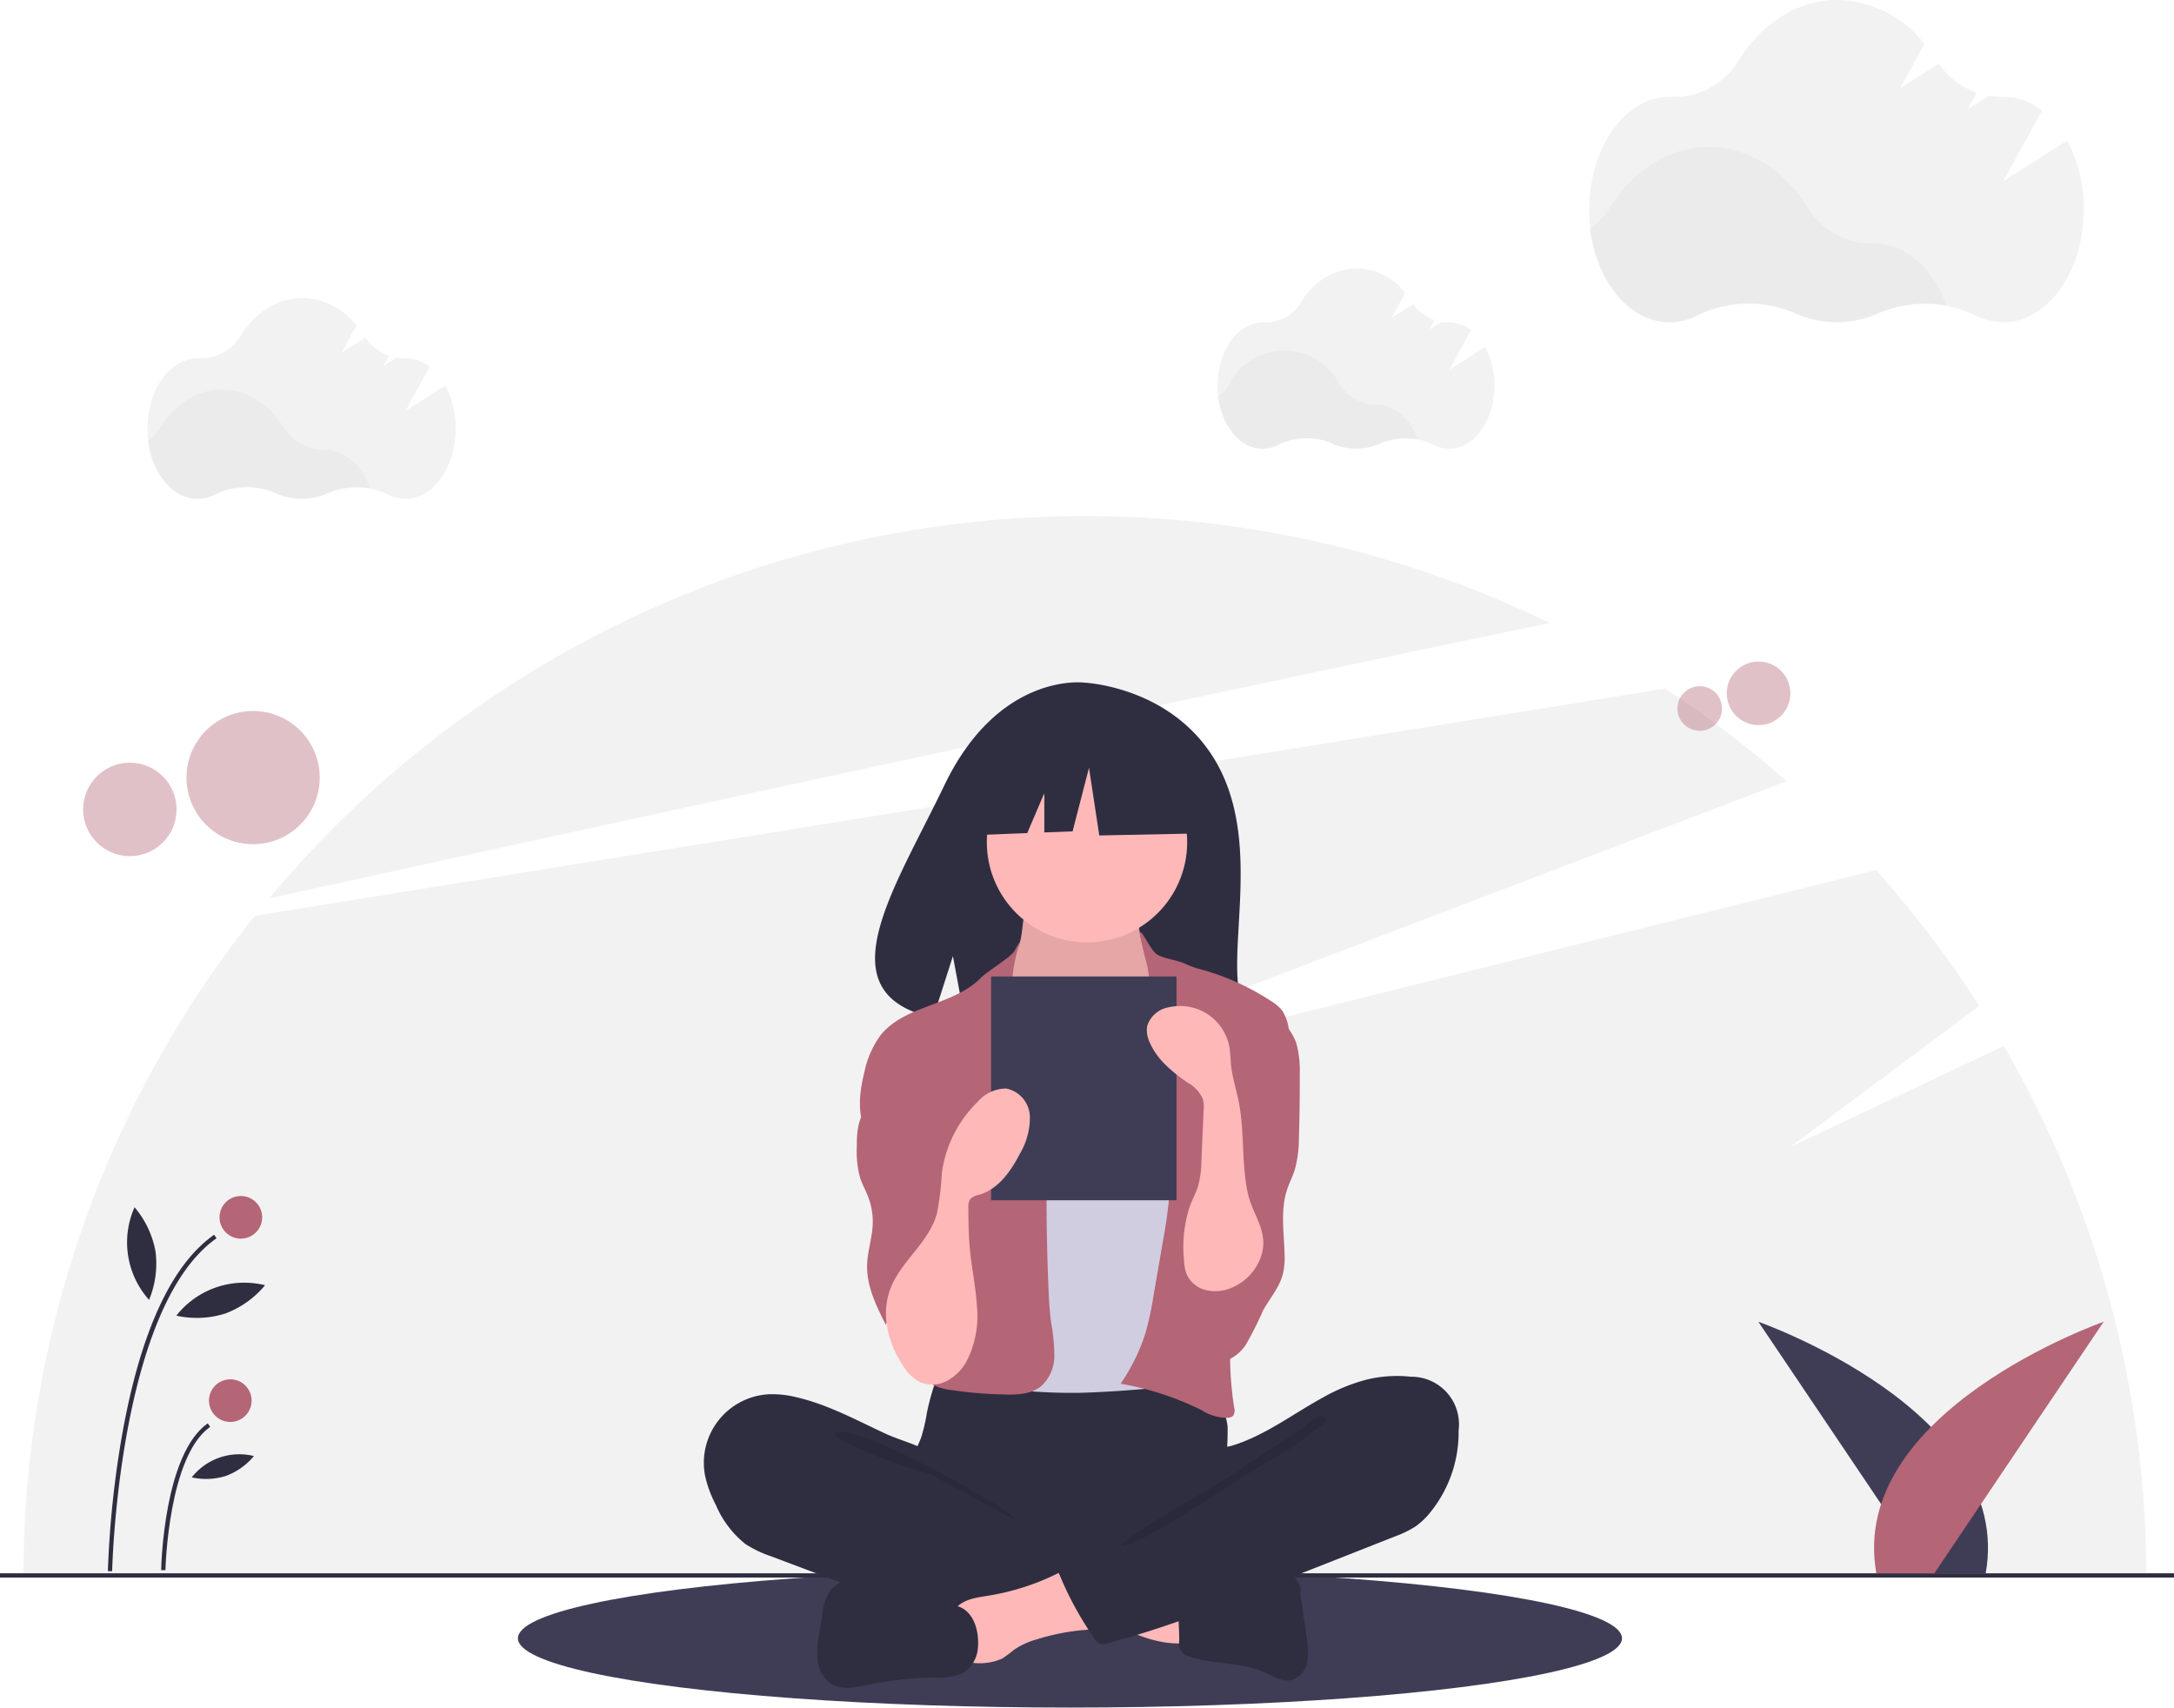 <svg xmlns="http://www.w3.org/2000/svg" width="292.537" height="229.759" viewBox="0 0 292.537 229.759">
  <g id="Group_129" data-name="Group 129" transform="translate(-61 -138.437)">
    <g id="undraw_reading_0re1" transform="translate(61 157.628)">
      <ellipse id="Ellipse_246" data-name="Ellipse 246" cx="74.282" cy="9.321" rx="74.282" ry="9.321" transform="translate(69.693 191.926)" fill="#3f3d56"/>
      <path id="Path_363" data-name="Path 363" d="M367.479,387.143l-28.716,13.591,25.415-19a143.417,143.417,0,0,0-13.877-18.26L225.763,394.424l112.493-42.912a143.394,143.394,0,0,0-16.336-12.451L132.154,369.627a142.219,142.219,0,0,0-31.147,88.754H386.657a142.142,142.142,0,0,0-19.178-71.238Z" transform="translate(-97.85 -265.594)" fill="#f2f2f2"/>
      <path id="Path_364" data-name="Path 364" d="M388.61,272.494a142.925,142.925,0,0,0-172.32,37.041C261.153,299.705,339.264,282.689,388.61,272.494Z" transform="translate(-180.07 -207.851)" fill="#f2f2f2"/>
      <circle id="Ellipse_247" data-name="Ellipse 247" cx="4.279" cy="4.279" r="4.279" transform="translate(232.355 69.819)" fill="#b46576" opacity="0.4"/>
      <circle id="Ellipse_248" data-name="Ellipse 248" cx="3.002" cy="3.002" r="3.002" transform="translate(225.713 73.14)" fill="#b46576" opacity="0.4"/>
      <circle id="Ellipse_249" data-name="Ellipse 249" cx="8.962" cy="8.962" r="8.962" transform="translate(25.096 76.476)" fill="#b46576" opacity="0.4"/>
      <circle id="Ellipse_250" data-name="Ellipse 250" cx="6.287" cy="6.287" r="6.287" transform="translate(11.185 83.431)" fill="#b46576" opacity="0.4"/>
      <rect id="Rectangle_82" data-name="Rectangle 82" width="292.537" height="0.574" transform="translate(0 192.5)" fill="#2f2e41"/>
      <path id="Path_365" data-name="Path 365" d="M937.784,669.941,915,636.1s34.5,12.046,30.588,33.843Z" transform="translate(-678.389 -477.441)" fill="#3f3d56"/>
      <path id="Path_366" data-name="Path 366" d="M977.381,669.941l22.784-33.843s-34.5,12.046-30.589,33.843Z" transform="translate(-717.091 -477.441)" fill="#b46576"/>
      <path id="Path_370" data-name="Path 370" d="M546.335,346.627c-5.932-10.024-17.669-10.491-17.669-10.491s-11.437-1.463-18.773,13.8c-6.838,14.23-16.276,27.969-1.519,31.3l2.665-8.3,1.651,8.914a57.739,57.739,0,0,0,6.314.108c15.8-.51,30.853.149,30.369-5.522C548.728,368.9,552.044,356.272,546.335,346.627Z" transform="translate(-382.81 -263.481)" fill="#2f2e41"/>
      <path id="Path_371" data-name="Path 371" d="M518.906,665.791a23.408,23.408,0,0,1-.757,3.258c-.371,1.044-.944,2.009-1.284,3.064-1.082,3.362.418,7.11,2.813,9.7A15.836,15.836,0,0,0,527.4,686.4a31.5,31.5,0,0,0,6.635.7c6.167.209,12.493.4,18.336-1.586a31.868,31.868,0,0,0,5.327-2.42,3.989,3.989,0,0,0,1.382-1.088,3.8,3.8,0,0,0,.5-2.233c-.013-2.614-.543-5.215-.417-7.827a31.033,31.033,0,0,0,.207-4.334,8,8,0,0,0-6.11-6.887,16.6,16.6,0,0,0-5.065,0,129.138,129.138,0,0,1-13.181.589c-4.5-.029-8.966-.715-13.44-.787-1.323-.021-1.3.387-1.718,1.667A31.2,31.2,0,0,0,518.906,665.791Z" transform="translate(-394.185 -494.862)" fill="#2f2e41"/>
      <path id="Path_372" data-name="Path 372" d="M556,440.4a7.85,7.85,0,0,1-1.13,3.234c-.782,1.07-2.058,1.681-2.9,2.7-1.267,1.541-1.339,3.71-1.345,5.7,0,1.838.033,3.8,1.057,5.323a9.3,9.3,0,0,0,2.666,2.351c3.843,2.59,8,5.226,12.63,5.312a6.716,6.716,0,0,0,5.242-1.907,7.87,7.87,0,0,0,1.269-2.264,30.066,30.066,0,0,0,2.128-9.153,10.745,10.745,0,0,0-.405-4.4c-.563-1.569-1.7-2.861-2.453-4.349a9.682,9.682,0,0,1-.932-5.729.618.618,0,0,0-.033-.415.6.6,0,0,0-.5-.2l-9.188-.661a19.993,19.993,0,0,1-2.551-.292c-.5-.1-1.8-.8-2.276-.617C556.409,435.391,556.179,439.464,556,440.4Z" transform="translate(-418.518 -334.027)" fill="#ffb8b8"/>
      <path id="Path_373" data-name="Path 373" d="M556,440.4a7.85,7.85,0,0,1-1.13,3.234c-.782,1.07-2.058,1.681-2.9,2.7-1.267,1.541-1.339,3.71-1.345,5.7,0,1.838.033,3.8,1.057,5.323a9.3,9.3,0,0,0,2.666,2.351c3.843,2.59,8,5.226,12.63,5.312a6.716,6.716,0,0,0,5.242-1.907,7.87,7.87,0,0,0,1.269-2.264,30.066,30.066,0,0,0,2.128-9.153,10.745,10.745,0,0,0-.405-4.4c-.563-1.569-1.7-2.861-2.453-4.349a9.682,9.682,0,0,1-.932-5.729.618.618,0,0,0-.033-.415.6.6,0,0,0-.5-.2l-9.188-.661a19.993,19.993,0,0,1-2.551-.292c-.5-.1-1.8-.8-2.276-.617C556.409,435.391,556.179,439.464,556,440.4Z" transform="translate(-418.518 -334.027)" opacity="0.1"/>
      <circle id="Ellipse_251" data-name="Ellipse 251" cx="13.48" cy="13.48" r="13.48" transform="translate(132.789 80.647)" fill="#ffb8b8"/>
      <path id="Path_374" data-name="Path 374" d="M563.844,493.99a8.267,8.267,0,0,0,2.368,1.892,7.44,7.44,0,0,0,2.958.563c2.43.068,5.064-.377,6.754-2.124,2.179-2.252,2.107-5.884,3.815-8.511a1.9,1.9,0,0,1,.55-.6,1.784,1.784,0,0,1,.936-.215c2.157-.02,4.036,1.379,5.732,2.712a7.55,7.55,0,0,1,2.017,2.055,6.966,6.966,0,0,1,.68,2.083,91.531,91.531,0,0,1,1.385,12.493c.149,2.311.3,4.625.288,6.941-.037,7.63-1.81,15.133-3.574,22.557a3.524,3.524,0,0,1-1.408,2.484,3.47,3.47,0,0,1-1.229.3,150.382,150.382,0,0,1-15.2,1.266q-2.977.046-5.951-.144a3.2,3.2,0,0,1-1-.175,2.828,2.828,0,0,1-1.093-.928c-2.751-3.466-2.913-8.259-2.9-12.684q.064-16.229,1.16-32.433a3.568,3.568,0,0,0-.569-2.676A33.495,33.495,0,0,0,563.844,493.99Z" transform="translate(-424.471 -369.671)" fill="#d0cde1"/>
      <path id="Path_375" data-name="Path 375" d="M514.263,459.1c-.455.824-3.812,2.871-4.46,3.554-3.621,3.816-10.229,3.673-13.54,7.761a12.736,12.736,0,0,0-2.215,5.042c-.63,2.541-.966,5.312.089,7.707,1.015,2.305,3.151,3.9,4.6,5.958a22.947,22.947,0,0,1,2.995,7.685,17.687,17.687,0,0,1,.82,6.038c-.224,2.311-1.343,4.427-2,6.652s-.774,4.877.752,6.626a7.56,7.56,0,0,0,4.562,2.081,52.441,52.441,0,0,0,6.5.566c1.922.085,4.041.1,5.518-1.131a5.548,5.548,0,0,0,1.738-4.067,26.239,26.239,0,0,0-.448-4.525c-.2-1.56-.284-3.134-.349-4.707q-.443-10.582-.121-21.178a18.022,18.022,0,0,0-.214-4.395,24.088,24.088,0,0,0-2.286-5.315,20.112,20.112,0,0,1-2.23-10.624C514.234,459.05,515.883,456.17,514.263,459.1Z" transform="translate(-377.745 -350.348)" fill="#b46576"/>
      <path id="Path_376" data-name="Path 376" d="M620.415,456.119c.693.713,3.05.948,3.932,1.407a13.776,13.776,0,0,0,2.585.895,33.557,33.557,0,0,1,9.08,4.167,5.51,5.51,0,0,1,1.518,1.312,6.012,6.012,0,0,1,.84,2.372,20.187,20.187,0,0,1-.723,13.253l-2.584,8.263c-1.929,6.167-3.87,12.4-4.413,18.835a44.3,44.3,0,0,0,.4,10.7,1.269,1.269,0,0,1-.13,1.036,1.02,1.02,0,0,1-.633.291,6.208,6.208,0,0,1-3.585-1,39.7,39.7,0,0,0-10.943-3.581,25.437,25.437,0,0,0,3.4-7.007,42.407,42.407,0,0,0,1.027-4.819l1.2-6.954a68.331,68.331,0,0,0,1.031-7.689,9.627,9.627,0,0,0-.167-2.9,14.049,14.049,0,0,0-1.1-2.612,22.321,22.321,0,0,1-2.131-13.331c.341-1.972,1-3.947.728-5.929-.266-1.906.01-3.387-.479-5.273C617.26,449.809,619.11,454.778,620.415,456.119Z" transform="translate(-464.968 -347.078)" fill="#b46576"/>
      <path id="Path_377" data-name="Path 377" d="M495.192,510.589c-.9,1.875-2.414,3.471-2.927,5.488a11.988,11.988,0,0,0-.255,2.868,13.626,13.626,0,0,0,.425,4.313c.287.889.754,1.709,1.09,2.581a9.358,9.358,0,0,1,.613,3.823c-.091,1.806-.7,3.558-.752,5.365-.075,2.842,1.239,5.514,2.522,8.051a5.918,5.918,0,0,1,8.6-2.816,1.764,1.764,0,0,0,.388-1.286q.142-4.946.274-9.892c.139-5.1.271-10.267-.9-15.232a14.37,14.37,0,0,0-2.865-6.213c-.8-.915-3.5-3.327-4.8-2.3-.587.461-.45,1.717-.543,2.352A9.98,9.98,0,0,1,495.192,510.589Z" transform="translate(-376.708 -384.005)" fill="#b46576"/>
      <path id="Path_378" data-name="Path 378" d="M659.176,493.506a13.793,13.793,0,0,1,.461,4.149q.026,4.275-.113,8.55a15.938,15.938,0,0,1-.555,4.329c-.292.917-.742,1.777-1.043,2.692-.9,2.74-.41,5.711-.332,8.6a9.764,9.764,0,0,1-.236,2.78c-.476,1.788-1.757,3.232-2.651,4.852a47.706,47.706,0,0,1-2.375,4.7c-1.014,1.435-2.769,2.572-4.469,2.132a4.934,4.934,0,0,1-2.838-2.646,12.976,12.976,0,0,1-1.342-8.417c.636-3.5,2.692-6.6,3.433-10.084,1.018-4.778-.529-9.708-.483-14.593a7.05,7.05,0,0,1,.307-2.262,9.467,9.467,0,0,1,2-2.9,36.638,36.638,0,0,0,2.682-3.52c.552-.824,1.3-2.943,2.282-3.119C656.087,488.347,658.634,491.817,659.176,493.506Z" transform="translate(-484.742 -372.324)" fill="#b46576"/>
      <path id="Path_379" data-name="Path 379" d="M432.654,670.481a13.3,13.3,0,0,0-3.7-.393,9.237,9.237,0,0,0-8.576,10.889,15.516,15.516,0,0,0,1.467,4.007,13.39,13.39,0,0,0,3.976,5.256,15.488,15.488,0,0,0,3.509,1.67l9.57,3.605c1.408.53,2.816,1.061,4.238,1.553a82.89,82.89,0,0,0,22.135,4.4,23.966,23.966,0,0,0,6.872-.348,2.237,2.237,0,0,0,1.408-.76,2.41,2.41,0,0,0,.314-1.039l.589-4.123a3.453,3.453,0,0,0-.05-1.738,3.329,3.329,0,0,0-1.591-1.5c-6.292-3.614-13.638-5.607-18.934-10.567-1.247-1.167-2.29-3.018-3.8-3.811-1.718-.9-3.741-1.413-5.516-2.241C440.677,673.53,436.86,671.448,432.654,670.481Z" transform="translate(-325.516 -501.676)" fill="#2f2e41"/>
      <path id="Path_380" data-name="Path 380" d="M486.218,688.5c3.383,1.06,17.664,8.4,20.112,10.967-.328.118-11.461-6.121-11.795-6.221a67.267,67.267,0,0,1-8.974-3.162c-.58-.268-3.769-1.529-3.624-2.261C482.1,687,485.617,688.314,486.218,688.5Z" transform="translate(-369.525 -514.14)" opacity="0.1"/>
      <path id="Path_381" data-name="Path 381" d="M609.525,765.22a.794.794,0,0,0,.536-.158.828.828,0,0,0,.168-.617l-.016-5.617a17.267,17.267,0,0,0-5.195-1.253l-8.274-1.106c.19.025-1.294,3.564-1.066,4.036.4.833,3.465,1.57,4.33,1.964C603.014,763.835,606.138,765.338,609.525,765.22Z" transform="translate(-450.632 -563.289)" fill="#ffb8b8"/>
      <path id="Path_382" data-name="Path 382" d="M540.825,754.6c-1.562.249-3.306.469-4.318,1.685-1.283,1.542-.737,3.841-.125,5.751a1.865,1.865,0,0,0,2.175,1.556,7.519,7.519,0,0,0,4.186-.538,18.334,18.334,0,0,0,1.626-1.209,10.428,10.428,0,0,1,2.989-1.367,30.227,30.227,0,0,1,6-1.237,9.334,9.334,0,0,0,2.364-.417,2.62,2.62,0,0,0,1.665-1.616,3.851,3.851,0,0,0-.874-2.956,11.792,11.792,0,0,0-2.516-3.11c-1.542-1.2-2.3-.278-3.857.488A32.723,32.723,0,0,1,540.825,754.6Z" transform="translate(-407.891 -559.076)" fill="#ffb8b8"/>
      <path id="Path_383" data-name="Path 383" d="M492.285,760.464l-9.919-2.932a13.132,13.132,0,0,0-3.691-.715,4.432,4.432,0,0,0-3.39,1.371,6.6,6.6,0,0,0-1.181,3.307l-.41,2.5a12.574,12.574,0,0,0-.23,3.845,4.251,4.251,0,0,0,1.971,3.167c1.373.749,3.055.383,4.587.07a49.94,49.94,0,0,1,9.4-1.008,7.546,7.546,0,0,0,3.482-.555,4.347,4.347,0,0,0,2.121-3.464C495.219,763.914,494.507,761.121,492.285,760.464Z" transform="translate(-363.434 -563.537)" fill="#2f2e41"/>
      <path id="Path_384" data-name="Path 384" d="M647.158,755.679a24.1,24.1,0,0,0,3.653-1.388,16.247,16.247,0,0,1,5.451-.6,2.639,2.639,0,0,1,3.109,2.971l.83,5.808a9.114,9.114,0,0,1,.068,3.29,3.1,3.1,0,0,1-2.045,2.391c-1.3.337-2.569-.491-3.793-1.036-3.061-1.36-6.619-1.013-9.811-2.029a2.2,2.2,0,0,1-1.468-1.05,2.389,2.389,0,0,1-.114-1c.055-1.867-.339-4.416.223-6.2C643.765,755.228,645.722,755.679,647.158,755.679Z" transform="translate(-484.366 -561.307)" fill="#2f2e41"/>
      <path id="Path_385" data-name="Path 385" d="M627.989,662.042a17.224,17.224,0,0,1,6.068-.414,6.4,6.4,0,0,1,6.421,7.219,17.077,17.077,0,0,1-3.712,10.906,9.892,9.892,0,0,1-2.122,2.043,13.97,13.97,0,0,1-2.761,1.331l-21.432,8.453a138.461,138.461,0,0,1-17.177,5.92,1.339,1.339,0,0,1-1.8-.653,44.406,44.406,0,0,1-4.7-8.593.579.579,0,0,1,.256-.913l15.159-8.71a15.329,15.329,0,0,0,3.085-2.126,7.659,7.659,0,0,0,1.584-2.205c.314-.656.344-2.205.745-2.69s1.737-.513,2.358-.7a21.392,21.392,0,0,0,2.567-.97c3.391-1.517,6.411-3.721,9.661-5.5A24.789,24.789,0,0,1,627.989,662.042Z" transform="translate(-444.206 -495.575)" fill="#2f2e41"/>
      <path id="Path_386" data-name="Path 386" d="M640.332,681.88c-2.6,1.956-5.977,3.754-8.558,5.762-.881.685-15.566,8.941-15.774,10.038,2.408.406,17.748-10.326,19.943-11.4a35.447,35.447,0,0,0,6.068-4.08c.491-.382,2.573-1.53,1.163-1.957C642.38,680.006,640.918,681.489,640.332,681.88Z" transform="translate(-465.142 -508.909)" opacity="0.1"/>
      <path id="Path_387" data-name="Path 387" d="M484.133,271.435l-11.6-6.074-16.012,2.485-3.313,14.632,8.247-.317,2.3-5.376v5.287l3.805-.147,2.209-8.558,1.38,9.111,13.528-.276Z" transform="translate(-323.23 -189.255)" fill="#2f2e41"/>
      <rect id="Rectangle_83" data-name="Rectangle 83" width="24.952" height="30.114" transform="translate(133.363 112.196)" fill="#3f3d56"/>
      <path id="Path_388" data-name="Path 388" d="M507.977,563.932a6.026,6.026,0,0,0,2.164,2.153,4.233,4.233,0,0,0,3.721-.1,6.548,6.548,0,0,0,2.685-2.692,13.4,13.4,0,0,0,1.364-7.441c-.157-2.552-.7-5.066-.943-7.612-.175-1.851-.19-3.712-.2-5.571a1.853,1.853,0,0,1,.234-1.127,2.212,2.212,0,0,1,1.243-.621c2.543-.756,4.232-3.14,5.442-5.5a9.534,9.534,0,0,0,1.355-5.065,3.976,3.976,0,0,0-3.187-3.723,5.11,5.11,0,0,0-3.843,1.792,16.478,16.478,0,0,0-4.825,9.642,37.349,37.349,0,0,1-.652,5.38c-1.042,3.719-4.3,6-5.927,9.347C504.814,556.482,505.8,560.669,507.977,563.932Z" transform="translate(-386.46 -399.36)" fill="#ffb8b8"/>
      <path id="Path_389" data-name="Path 389" d="M643.265,522.14a7.029,7.029,0,0,1-3.942,3.788,5.444,5.444,0,0,1-3.427.21,3.8,3.8,0,0,1-2.51-2.245,6.049,6.049,0,0,1-.283-1.687,17.379,17.379,0,0,1,.811-7.435c.351-.9.825-1.76,1.1-2.689a13.489,13.489,0,0,0,.415-3.282l.3-6.844a4.455,4.455,0,0,0-.1-1.484,4.69,4.69,0,0,0-2.073-2.224c-2.051-1.426-4.078-3.09-5.071-5.382a3.775,3.775,0,0,1-.35-2.229,3.706,3.706,0,0,1,3.007-2.535,6.726,6.726,0,0,1,8.064,5.421c.134.772.132,1.561.211,2.341.167,1.654.692,3.249,1.02,4.879.809,4.015.39,8.166,1.19,12.18C642.3,516.277,644.82,518.467,643.265,522.14Z" transform="translate(-473.768 -371.777)" fill="#ffb8b8"/>
      <path id="Path_390" data-name="Path 390" d="M141.2,640.548l-.574-.011a133.026,133.026,0,0,1,2.036-19.011c2.48-13.445,6.6-22.276,12.259-26.246l.329.469C142.047,605.023,141.211,640.194,141.2,640.548Z" transform="translate(-126.11 -448.329)" fill="#2f2e41"/>
      <path id="Path_391" data-name="Path 391" d="M166.2,703.513l-.574-.011c.012-.635.371-15.606,6.265-19.744l.329.469C166.569,688.2,166.207,703.361,166.2,703.513Z" transform="translate(-143.94 -511.432)" fill="#2f2e41"/>
      <circle id="Ellipse_252" data-name="Ellipse 252" cx="2.868" cy="2.868" r="2.868" transform="translate(29.541 141.736)" fill="#b46576"/>
      <circle id="Ellipse_253" data-name="Ellipse 253" cx="2.868" cy="2.868" r="2.868" transform="translate(28.12 166.401)" fill="#b46576"/>
      <path id="Path_392" data-name="Path 392" d="M153.5,588.308a12.739,12.739,0,0,1-.866,6.522,11.61,11.61,0,0,1-1.952-12.467A12.739,12.739,0,0,1,153.5,588.308Z" transform="translate(-132.576 -439.117)" fill="#2f2e41"/>
      <path id="Path_393" data-name="Path 393" d="M179.311,622.013a12.74,12.74,0,0,1-6.573.284,11.61,11.61,0,0,1,11.937-4.094A12.739,12.739,0,0,1,179.311,622.013Z" transform="translate(-149.009 -464.461)" fill="#2f2e41"/>
      <path id="Path_394" data-name="Path 394" d="M184.569,701.165a8.929,8.929,0,0,1-4.607.2,8.138,8.138,0,0,1,8.367-2.87A8.929,8.929,0,0,1,184.569,701.165Z" transform="translate(-154.161 -521.769)" fill="#2f2e41"/>
    </g>
    <g id="Group_10" data-name="Group 10" transform="translate(-12.15 -84.471)">
      <path id="Path_116" data-name="Path 116" d="M284.353,93.5l-8.608,5.457,5.224-9.5a8.508,8.508,0,0,0-5.208-1.858h-.139a10.071,10.071,0,0,1-1.786-.133l-2.917,1.847,1.253-2.274a10.328,10.328,0,0,1-5.1-3.882l-5.224,3.328,3.3-6a15.284,15.284,0,0,0-11.7-5.912c-5.43,0-10.266,3.228-13.388,8.258a9.983,9.983,0,0,1-8.874,4.77h-.294c-6,0-10.854,6.794-10.854,15.18s4.858,15.18,10.854,15.18a8.169,8.169,0,0,0,3.782-.948,15.634,15.634,0,0,1,13.133-.255,13.677,13.677,0,0,0,11.17,0,15.668,15.668,0,0,1,13.022.255,8.126,8.126,0,0,0,3.738.926c6,0,10.854-6.8,10.854-15.18A19.252,19.252,0,0,0,284.353,93.5Z" transform="translate(66.96 148.328)" fill="#f2f2f2"/>
      <path id="Path_117" data-name="Path 117" d="M268.156,131.6a16.023,16.023,0,0,0-9.284,1.009,13.7,13.7,0,0,1-11.17,0,15.651,15.651,0,0,0-13.133.261,8.181,8.181,0,0,1-3.782.943c-5.324,0-9.756-5.363-10.676-12.44a10.36,10.36,0,0,0,2.662-2.867c3.122-5.036,7.959-8.264,13.388-8.264s10.2,3.189,13.311,8.169a10.266,10.266,0,0,0,8.846,4.831h.139C262.7,123.24,266.37,126.64,268.156,131.6Z" transform="translate(66.929 132.445)" opacity="0.03"/>
    </g>
    <g id="Group_30" data-name="Group 30" transform="translate(-62.15 -48.374)">
      <path id="Path_116-2" data-name="Path 116" d="M256.045,85.174l-4.819,3.055,2.925-5.319a4.763,4.763,0,0,0-2.916-1.04h-.078a5.638,5.638,0,0,1-1-.075l-1.633,1.034.7-1.273a5.782,5.782,0,0,1-2.857-2.173l-2.925,1.863,1.847-3.356a8.557,8.557,0,0,0-6.548-3.31,8.976,8.976,0,0,0-7.5,4.623,5.589,5.589,0,0,1-4.968,2.67h-.165c-3.356,0-6.076,3.8-6.076,8.5s2.72,8.5,6.076,8.5a4.574,4.574,0,0,0,2.118-.531,8.753,8.753,0,0,1,7.353-.143,7.657,7.657,0,0,0,6.253,0,8.772,8.772,0,0,1,7.29.143,4.549,4.549,0,0,0,2.093.519c3.356,0,6.076-3.807,6.076-8.5A10.778,10.778,0,0,0,256.045,85.174Z" transform="translate(66.96 148.328)" fill="#f2f2f2"/>
      <path id="Path_117-2" data-name="Path 117" d="M247.008,122.2a8.97,8.97,0,0,0-5.2.565,7.672,7.672,0,0,1-6.253,0,8.762,8.762,0,0,0-7.353.146,4.58,4.58,0,0,1-2.118.528c-2.981,0-5.462-3-5.977-6.964a5.8,5.8,0,0,0,1.49-1.605,8.371,8.371,0,0,1,14.947-.053,5.747,5.747,0,0,0,4.952,2.7h.078C243.953,117.518,246.008,119.421,247.008,122.2Z" transform="translate(66.912 123.74)" opacity="0.03"/>
    </g>
    <g id="Group_31" data-name="Group 31" transform="translate(-206.15 -44.374)">
      <path id="Path_116-3" data-name="Path 116" d="M260.114,86.371l-5.363,3.4,3.255-5.92a5.3,5.3,0,0,0-3.245-1.158h-.086a6.275,6.275,0,0,1-1.113-.083l-1.818,1.151.781-1.417a6.435,6.435,0,0,1-3.179-2.419L246.09,82l2.056-3.736a9.524,9.524,0,0,0-7.288-3.684c-3.383,0-6.4,2.011-8.342,5.146a6.221,6.221,0,0,1-5.529,2.972H226.8c-3.736,0-6.763,4.233-6.763,9.459s3.027,9.459,6.763,9.459a5.09,5.09,0,0,0,2.357-.591,9.742,9.742,0,0,1,8.183-.159,8.522,8.522,0,0,0,6.96,0,9.763,9.763,0,0,1,8.114.159,5.063,5.063,0,0,0,2.329.577c3.736,0,6.763-4.237,6.763-9.459A12,12,0,0,0,260.114,86.371Z" transform="translate(66.96 148.328)" fill="#f2f2f2"/>
      <path id="Path_117-3" data-name="Path 117" d="M250.048,123.548a9.984,9.984,0,0,0-5.785.629,8.539,8.539,0,0,1-6.96,0,9.752,9.752,0,0,0-8.183.162,5.1,5.1,0,0,1-2.357.587c-3.318,0-6.079-3.342-6.652-7.751a6.455,6.455,0,0,0,1.659-1.787c1.946-3.138,4.959-5.149,8.342-5.149s6.359,1.987,8.294,5.09a6.4,6.4,0,0,0,5.512,3.01H244C246.647,118.34,248.935,120.459,250.048,123.548Z" transform="translate(66.914 124.991)" opacity="0.03"/>
    </g>
  </g>
</svg>
